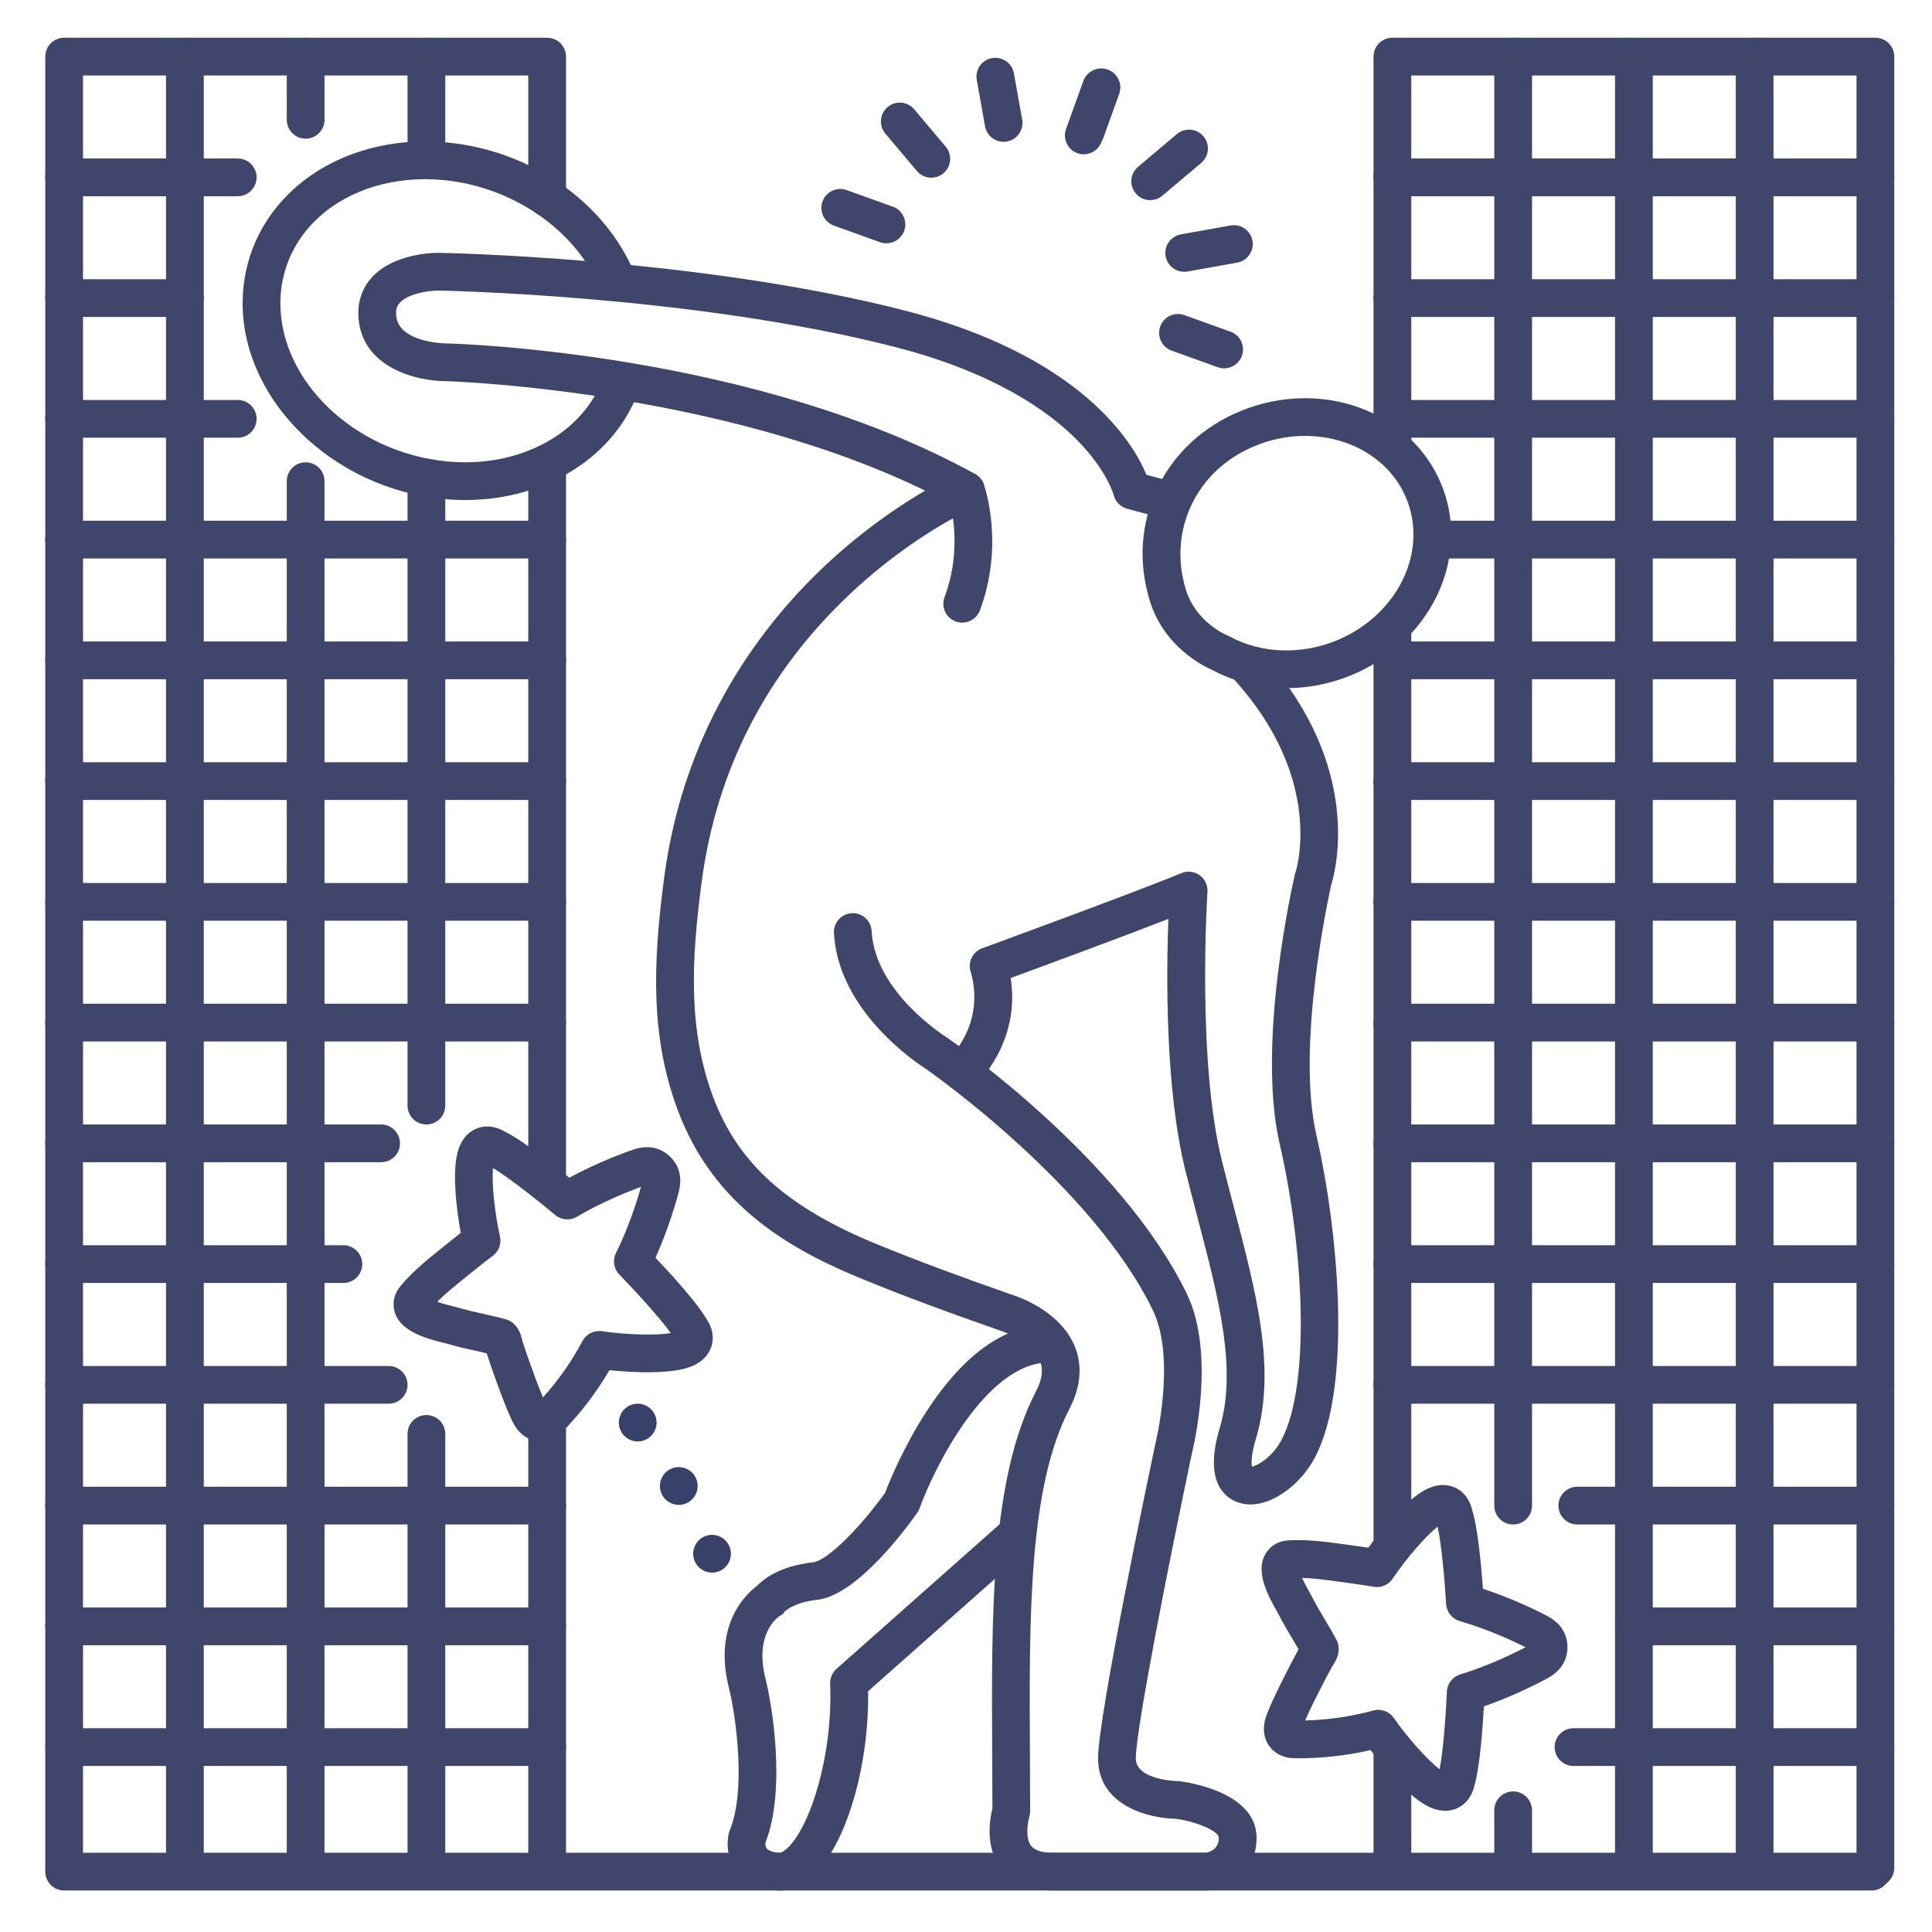 <?xml version="1.0" ?><svg enable-background="new 0 0 512 512" version="1.1" viewBox="0 0 512 512" xml:space="preserve" xmlns="http://www.w3.org/2000/svg" xmlns:xlink="http://www.w3.org/1999/xlink"><g id="Colors"><g><g><g><path d="M63,52H17c-2.761,0-5-2.239-5-5s2.239-5,5-5h46c2.761,0,5,2.239,5,5S65.761,52,63,52z" fill="#3F456B"/></g></g><g><g><path d="M49,84H17c-2.761,0-5-2.239-5-5s2.239-5,5-5h32c2.761,0,5,2.239,5,5S51.761,84,49,84z" fill="#3F456B"/></g></g><g><g><path d="M63,116H17c-2.761,0-5-2.239-5-5s2.239-5,5-5h46c2.761,0,5,2.239,5,5S65.761,116,63,116z" fill="#3F456B"/></g></g><g><g><path d="M145,148H17c-2.761,0-5-2.239-5-5s2.239-5,5-5h128c2.761,0,5,2.239,5,5S147.761,148,145,148z" fill="#3F456B"/></g></g><g><g><path d="M145,180H17c-2.761,0-5-2.239-5-5s2.239-5,5-5h128c2.761,0,5,2.239,5,5S147.761,180,145,180z" fill="#3F456B"/></g></g><g><g><path d="M145,212H17c-2.761,0-5-2.239-5-5s2.239-5,5-5h128c2.761,0,5,2.239,5,5S147.761,212,145,212z" fill="#3F456B"/></g></g><g><g><path d="M145,244H17c-2.761,0-5-2.239-5-5s2.239-5,5-5h128c2.761,0,5,2.239,5,5S147.761,244,145,244z" fill="#3F456B"/></g></g><g><g><path d="M145,276H17c-2.761,0-5-2.239-5-5s2.239-5,5-5h128c2.761,0,5,2.239,5,5S147.761,276,145,276z" fill="#3F456B"/></g></g><g><g><path d="M101,308H17c-2.761,0-5-2.239-5-5s2.239-5,5-5h84c2.761,0,5,2.239,5,5S103.761,308,101,308z" fill="#3F456B"/></g></g><g><g><path d="M91,340H17c-2.761,0-5-2.239-5-5s2.239-5,5-5h74c2.761,0,5,2.239,5,5S93.761,340,91,340z" fill="#3F456B"/></g></g><g><g><path d="M103,372H17c-2.761,0-5-2.239-5-5s2.239-5,5-5h86c2.761,0,5,2.239,5,5S105.761,372,103,372z" fill="#3F456B"/></g></g><g><g><path d="M145,404H17c-2.761,0-5-2.239-5-5s2.239-5,5-5h128c2.761,0,5,2.239,5,5S147.761,404,145,404z" fill="#3F456B"/></g></g><g><g><path d="M145,436H17c-2.761,0-5-2.239-5-5s2.239-5,5-5h128c2.761,0,5,2.239,5,5S147.761,436,145,436z" fill="#3F456B"/></g></g><g><g><path d="M145,468H17c-2.761,0-5-2.239-5-5s2.239-5,5-5h128c2.761,0,5,2.239,5,5S147.761,468,145,468z" fill="#3F456B"/></g></g></g><g><g><g><path d="M113.001,500c-2.761,0-5-2.239-5-5V380c0-2.761,2.239-5,5-5s5,2.239,5,5v115      C118.001,497.762,115.762,500,113.001,500z" fill="#3F456B"/></g></g><g><g><path d="M113.001,298c-2.761,0-5-2.239-5-5V126.563c0-2.761,2.239-5,5-5s5,2.239,5,5V293      C118.001,295.761,115.762,298,113.001,298z" fill="#3F456B"/></g></g><g><g><path d="M113.001,46.5c-2.761,0-5-2.239-5-5V15c0-2.761,2.239-5,5-5s5,2.239,5,5v26.5      C118.001,44.261,115.762,46.5,113.001,46.5z" fill="#3F456B"/></g></g><g><g><path d="M81.001,500c-2.761,0-5-2.239-5-5V127.519c0-2.761,2.239-5,5-5s5,2.239,5,5V495      C86.001,497.762,83.762,500,81.001,500z" fill="#3F456B"/></g></g><g><g><path d="M81.001,36.75c-2.761,0-5-2.239-5-5V15c0-2.761,2.239-5,5-5s5,2.239,5,5v16.75      C86.001,34.511,83.762,36.75,81.001,36.75z" fill="#3F456B"/></g></g><g><g><path d="M49.001,500c-2.761,0-5-2.239-5-5V15c0-2.761,2.239-5,5-5s5,2.239,5,5v480      C54.001,497.762,51.762,500,49.001,500z" fill="#3F456B"/></g></g></g><g><g><path d="M145,500c-2.761,0-5-2.239-5-5V376.974c0-2.761,2.239-5,5-5s5,2.239,5,5V495     C150,497.761,147.761,500,145,500z" fill="#3F456B"/></g></g><g><g><path d="M145,317.289c-2.761,0-5-2.239-5-5V122.746c0-2.761,2.239-5,5-5s5,2.239,5,5v189.543     C150,315.05,147.761,317.289,145,317.289z" fill="#3F456B"/></g></g><g><g><path d="M17,500c-2.761,0-5-2.239-5-5V15c0-2.761,2.239-5,5-5h128c2.761,0,5,2.239,5,5v37.406     c0,2.761-2.239,5-5,5s-5-2.239-5-5V20H22v475C22,497.761,19.761,500,17,500z" fill="#3F456B"/></g></g><g><g><g><path d="M497,52H369c-2.761,0-5-2.239-5-5s2.239-5,5-5h128c2.761,0,5,2.239,5,5S499.761,52,497,52z" fill="#3F456B"/></g></g><g><g><path d="M497,84H369c-2.761,0-5-2.239-5-5s2.239-5,5-5h128c2.761,0,5,2.239,5,5S499.761,84,497,84z" fill="#3F456B"/></g></g><g><g><path d="M497,116H369c-2.761,0-5-2.239-5-5s2.239-5,5-5h128c2.761,0,5,2.239,5,5S499.761,116,497,116z" fill="#3F456B"/></g></g><g><g><path d="M497,148H380c-2.761,0-5-2.239-5-5s2.239-5,5-5h117c2.761,0,5,2.239,5,5S499.761,148,497,148z" fill="#3F456B"/></g></g><g><g><path d="M497,180H369c-2.761,0-5-2.239-5-5s2.239-5,5-5h128c2.761,0,5,2.239,5,5S499.761,180,497,180z" fill="#3F456B"/></g></g><g><g><path d="M497,212H369c-2.761,0-5-2.239-5-5s2.239-5,5-5h128c2.761,0,5,2.239,5,5S499.761,212,497,212z" fill="#3F456B"/></g></g><g><g><path d="M497,244H369c-2.761,0-5-2.239-5-5s2.239-5,5-5h128c2.761,0,5,2.239,5,5S499.761,244,497,244z" fill="#3F456B"/></g></g><g><g><path d="M497,276H369c-2.761,0-5-2.239-5-5s2.239-5,5-5h128c2.761,0,5,2.239,5,5S499.761,276,497,276z" fill="#3F456B"/></g></g><g><g><path d="M497,308H369c-2.761,0-5-2.239-5-5s2.239-5,5-5h128c2.761,0,5,2.239,5,5S499.761,308,497,308z" fill="#3F456B"/></g></g><g><g><path d="M497,340H369c-2.761,0-5-2.239-5-5s2.239-5,5-5h128c2.761,0,5,2.239,5,5S499.761,340,497,340z" fill="#3F456B"/></g></g><g><g><path d="M497,372H369c-2.761,0-5-2.239-5-5s2.239-5,5-5h128c2.761,0,5,2.239,5,5S499.761,372,497,372z" fill="#3F456B"/></g></g><g><g><path d="M497,404h-79c-2.761,0-5-2.239-5-5s2.239-5,5-5h79c2.761,0,5,2.239,5,5S499.761,404,497,404z" fill="#3F456B"/></g></g><g><g><path d="M497,436h-64c-2.761,0-5-2.239-5-5s2.239-5,5-5h64c2.761,0,5,2.239,5,5S499.761,436,497,436z" fill="#3F456B"/></g></g><g><g><path d="M497,468h-80c-2.761,0-5-2.239-5-5s2.239-5,5-5h80c2.761,0,5,2.239,5,5S499.761,468,497,468z" fill="#3F456B"/></g></g></g><g><g><g><path d="M465.001,500c-2.761,0-5-2.239-5-5V15c0-2.761,2.239-5,5-5s5,2.239,5,5v480      C470.001,497.762,467.762,500,465.001,500z" fill="#3F456B"/></g></g><g><g><path d="M433.001,500c-2.761,0-5-2.239-5-5V15c0-2.761,2.239-5,5-5s5,2.239,5,5v480      C438.001,497.762,435.762,500,433.001,500z" fill="#3F456B"/></g></g><g><g><path d="M401.001,500c-2.761,0-5-2.239-5-5v-15.25c0-2.761,2.239-5,5-5s5,2.239,5,5V495      C406.001,497.762,403.762,500,401.001,500z" fill="#3F456B"/></g></g><g><g><path d="M401.001,404c-2.761,0-5-2.239-5-5V15c0-2.761,2.239-5,5-5s5,2.239,5,5v384      C406.001,401.761,403.762,404,401.001,404z" fill="#3F456B"/></g></g></g><g><g><path d="M497,500c-2.761,0-5-2.239-5-5V20H374v97.833c0,2.761-2.239,5-5,5s-5-2.239-5-5V15c0-2.761,2.239-5,5-5     h128c2.761,0,5,2.239,5,5v480C502,497.761,499.761,500,497,500z" fill="#3F456B"/></g></g><g><g><path d="M369,414c-2.761,0-5-2.239-5-5V166.75c0-2.761,2.239-5,5-5s5,2.239,5,5V409     C374,411.761,371.761,414,369,414z" fill="#3F456B"/></g></g><g><g><path d="M369,500c-2.761,0-5-2.239-5-5v-30.5c0-2.761,2.239-5,5-5s5,2.239,5,5V495     C374,497.761,371.761,500,369,500z" fill="#3F456B"/></g></g><g><g><g><path d="M287.215,40.896c-0.563,0-1.137-0.096-1.698-0.299c-2.597-0.938-3.942-3.804-3.004-6.401l4.599-12.735      c0.938-2.597,3.801-3.944,6.401-3.004c2.597,0.938,3.942,3.804,3.004,6.401l-4.599,12.735      C291.183,39.629,289.263,40.896,287.215,40.896z" fill="#3F456B"/></g></g></g><g><g><g><path d="M324.413,97.613c-0.562,0-1.133-0.095-1.692-0.296l-12.233-4.398c-2.598-0.934-3.948-3.798-3.013-6.397      c0.935-2.599,3.799-3.947,6.397-3.013l12.233,4.398c2.598,0.934,3.948,3.798,3.013,6.397      C328.384,96.343,326.462,97.613,324.413,97.613z" fill="#3F456B"/></g></g></g><g><g><g><path d="M313.828,72.03c-2.376,0-4.483-1.7-4.916-4.121c-0.486-2.718,1.323-5.316,4.042-5.802l13.158-2.354      c2.718-0.486,5.316,1.323,5.802,4.042s-1.323,5.316-4.042,5.802l-13.158,2.354C314.417,72.004,314.12,72.03,313.828,72.03z" fill="#3F456B"/></g></g></g><g><g><g><path d="M304.814,53.04c-1.423,0-2.835-0.604-3.825-1.776c-1.78-2.111-1.512-5.265,0.599-7.046l10.297-8.685      c2.111-1.78,5.265-1.512,7.046,0.599c1.78,2.111,1.512,5.265-0.599,7.046l-10.297,8.685      C307.098,52.653,305.953,53.04,304.814,53.04z" fill="#3F456B"/></g></g></g><g><g><g><path d="M287.75,39.684c-0.561,0-1.132-0.095-1.69-0.296c-2.599-0.933-3.949-3.797-3.016-6.396l4.13-11.5      c0.934-2.599,3.798-3.949,6.396-3.016c2.599,0.933,3.949,3.797,3.016,6.396l-4.13,11.5      C291.723,38.413,289.8,39.684,287.75,39.684z" fill="#3F456B"/></g></g></g><g><g><g><path d="M265.963,37.58c-2.376,0-4.483-1.7-4.916-4.121l-2.194-12.267c-0.486-2.718,1.323-5.316,4.042-5.802      c2.72-0.487,5.316,1.324,5.802,4.042l2.194,12.267c0.486,2.718-1.323,5.316-4.042,5.802      C266.551,37.554,266.255,37.58,265.963,37.58z" fill="#3F456B"/></g></g></g><g><g><g><path d="M246.802,47.088c-1.423,0-2.835-0.604-3.825-1.776l-8.344-9.894c-1.78-2.111-1.512-5.266,0.599-7.046      c2.112-1.78,5.265-1.511,7.046,0.599l8.344,9.894c1.78,2.111,1.512,5.266-0.599,7.046      C249.084,46.702,247.94,47.088,246.802,47.088z" fill="#3F456B"/></g></g></g><g><g><g><path d="M234.914,64.48c-0.562,0-1.133-0.095-1.692-0.296l-12.233-4.398c-2.598-0.934-3.948-3.798-3.013-6.397      c0.935-2.599,3.8-3.947,6.397-3.013l12.233,4.398c2.598,0.934,3.948,3.798,3.013,6.397      C238.885,63.21,236.963,64.48,234.914,64.48z" fill="#3F456B"/></g></g></g><g><g><g><path d="M143.259,381.961c-1.836,0-3.652-0.687-5.153-2.077c-1.492-1.381-2.267-3.086-2.683-4.002      c-1.794-3.95-3.212-7.946-4.584-11.81l-0.762-2.141c-0.192-0.537-0.379-1.12-0.564-1.703c-0.147-0.463-0.293-0.926-0.445-1.352      c-0.025-0.07-0.051-0.147-0.077-0.231c-1.059-0.255-2.133-0.495-3.242-0.741c-2.246-0.5-4.568-1.017-6.936-1.716      c-0.314-0.093-0.745-0.198-1.25-0.324c-4.664-1.161-13.345-3.323-13.261-10.391c0.031-2.571,1.555-4.345,2.128-5.013      c3.184-3.709,6.86-6.672,10.417-9.538l1.344-1.085c1.466-1.19,2.772-2.233,3.91-3.124c-1.232-6.713-2.406-17.013-0.561-22.259      c1.274-3.622,3.59-5.032,5.308-5.577c3.015-0.957,5.661,0.261,6.815,0.945c4.472,2.129,12.72,8.626,17.205,12.279      c7.329-3.967,14.873-6.775,17.21-7.524c2.093-0.67,4.051-0.749,5.818-0.232c2.122,0.62,4.079,2.166,5.233,4.137      c0.368,0.627,0.653,1.317,0.847,2.049c0.411,1.551,0.399,3.254-0.036,5.061c-0.573,2.386-2.815,10.117-6.229,17.72      c3.975,4.201,11.065,11.946,13.519,16.249c0.768,1.1,2.177,3.646,1.447,6.726c-0.416,1.754-1.65,4.168-5.169,5.707      c-5.034,2.203-15.208,1.829-21.998,1.114c-3.453,5.886-7.5,11.205-12.307,16.18C147.488,381.062,145.36,381.961,143.259,381.961      z M144.978,372.628h0.01H144.978z M115.863,344.987c1.5,0.523,3.312,0.975,4.115,1.174c0.673,0.168,1.247,0.313,1.666,0.437      c2.041,0.603,4.099,1.061,6.277,1.546c2,0.446,4.069,0.906,6.177,1.497c0.769,0.216,1.475,0.613,2.06,1.157l0.065,0.061      c1.415,1.314,1.86,3.063,2.185,4.34c0.037,0.146,0.069,0.281,0.103,0.391c0.164,0.455,0.349,1.032,0.533,1.61      c0.148,0.466,0.295,0.933,0.449,1.361l0.771,2.167c1.18,3.323,2.302,6.487,3.633,9.589c4.118-4.572,7.562-9.482,10.486-14.945      c0.994-1.858,3.044-2.896,5.135-2.586c6.609,0.972,14.386,1.144,18.24,0.502c-2.699-3.862-9.482-11.255-13.626-15.516      c-1.484-1.525-1.839-3.823-0.886-5.726c3.347-6.678,5.718-14.228,6.633-17.514c-3.208,1.155-10.563,4.08-16.975,7.911      c-1.826,1.092-4.144,0.908-5.776-0.459c-4.557-3.817-12.432-10.035-16.481-12.44c-0.354,3.892,0.392,11.635,1.851,18.152      c0.432,1.931-0.315,3.935-1.905,5.111c-0.991,0.733-2.854,2.161-6.102,4.796l-1.371,1.106      C120.53,340.797,118.05,342.795,115.863,344.987z M128.379,308.304c0.005,0.003,0.01,0.007,0.016,0.011      C128.39,308.311,128.385,308.307,128.379,308.304z" fill="#3F456B"/></g></g></g><g><g><g><path d="M383.005,479.877c-1.131,0-2.427-0.235-3.881-0.853c-5.059-2.15-11.771-9.805-15.911-15.232      c-6.649,1.53-13.292,2.244-20.214,2.157c-4.622-0.054-8.007-3.274-8.05-7.658c-0.02-2.035,0.688-3.769,1.069-4.7      c1.641-4.015,3.572-7.788,5.44-11.437l1.035-2.027c0.258-0.507,0.553-1.042,0.85-1.576c0.236-0.425,0.472-0.849,0.678-1.252      c0.034-0.067,0.073-0.14,0.116-0.217c-0.542-0.945-1.105-1.891-1.687-2.867c-1.178-1.976-2.396-4.02-3.513-6.221      c-0.148-0.292-0.368-0.678-0.623-1.131c-2.356-4.189-6.744-11.986-1.547-16.776c1.89-1.742,4.226-1.853,5.105-1.894      c4.877-0.227,9.557,0.408,14.079,1.027l1.727,0.234c1.869,0.25,3.523,0.483,4.949,0.698      c4.037-5.504,10.721-13.428,15.802-15.687c3.508-1.559,6.124-0.844,7.7,0.032c2.765,1.537,3.696,4.295,3.99,5.604      c1.521,4.713,2.459,15.172,2.88,20.94c7.916,2.606,15.137,6.165,17.286,7.351c1.924,1.062,3.324,2.431,4.162,4.07      c1.006,1.971,1.225,4.454,0.585,6.645c-0.205,0.699-0.51,1.378-0.909,2.021c-0.847,1.365-2.094,2.526-3.707,3.45      c-2.129,1.221-9.292,4.897-17.161,7.633c-0.327,5.774-1.092,16.247-2.536,20.984c-0.273,1.313-1.158,4.086-3.897,5.669      C385.903,479.396,384.624,479.877,383.005,479.877z M380.898,471.36c-0.001,0.006-0.001,0.012-0.002,0.017      C380.896,471.372,380.897,471.366,380.898,471.36z M383.228,469.892L383.228,469.892      C383.228,469.892,383.228,469.892,383.228,469.892z M365.257,453.125c1.605,0,3.146,0.775,4.097,2.134      c3.829,5.472,9.042,11.245,12.156,13.608c0.956-4.614,1.675-14.622,1.929-20.559c0.091-2.126,1.518-3.962,3.556-4.574      c7.151-2.15,14.271-5.608,17.289-7.199c-3.043-1.541-10.217-4.881-17.405-6.914c-2.047-0.579-3.504-2.391-3.63-4.516      c-0.352-5.934-1.237-15.928-2.267-20.524c-3.073,2.414-8.191,8.271-11.931,13.806c-1.106,1.64-3.077,2.472-5.024,2.123      c-1.211-0.217-3.525-0.591-7.671-1.145l-1.759-0.238c-3.293-0.45-6.445-0.881-9.538-0.967c0.649,1.449,1.565,3.078,1.971,3.799      c0.34,0.604,0.628,1.121,0.826,1.511c0.962,1.898,2.042,3.708,3.184,5.625c1.049,1.761,2.135,3.581,3.152,5.52      c0.372,0.708,0.568,1.496,0.572,2.295l0,0.088c0.016,1.929-0.952,3.454-1.658,4.567c-0.08,0.126-0.156,0.243-0.213,0.342      c-0.217,0.429-0.511,0.962-0.806,1.494c-0.236,0.426-0.474,0.852-0.68,1.257l-1.048,2.053c-1.606,3.138-3.136,6.125-4.478,9.221      c6.152-0.144,12.086-1.01,18.066-2.633C364.382,453.183,364.822,453.125,365.257,453.125z M382.683,403.53L382.683,403.53      L382.683,403.53z M380.326,402.082c0.001,0.005,0.002,0.011,0.003,0.018C380.328,402.094,380.327,402.088,380.326,402.082z" fill="#3F456B"/></g></g></g><g><g><path d="M184.07,413.64c-1.04-2.56,0.19-5.47,2.75-6.51l0,0c2.55-1.05,5.47,0.19,6.51,2.74l0,0     c1.04,2.56-0.19,5.48-2.75,6.52l0,0c-0.61,0.25-1.25,0.37-1.88,0.37l0,0C186.73,416.76,184.86,415.58,184.07,413.64z      M175.54,396.28c-1.37-2.4-0.53-5.45,1.86-6.82l0,0c2.4-1.37,5.46-0.53,6.83,1.87l0,0c1.36,2.4,0.53,5.45-1.87,6.82l0,0     c-0.78,0.44-1.63,0.66-2.47,0.66l0,0C178.15,398.81,176.46,397.9,175.54,396.28z M165.02,380.03L165.02,380.03     c-1.67-2.2-1.25-5.33,0.95-7.01l0,0c2.2-1.67,5.33-1.25,7.01,0.95l0,0l0,0l0,0c1.67,2.2,1.25,5.33-0.95,7.01l0,0     c-0.9,0.69-1.97,1.02-3.03,1.02l0,0C167.5,382,166.01,381.32,165.02,380.03z" fill="#384169"/></g></g></g><g id="Lines"><g><g><path d="M496,501H17c-2.761,0-5-2.239-5-5s2.239-5,5-5h479c2.761,0,5,2.239,5,5S498.761,501,496,501z" fill="#3F456B"/></g></g><g><g><path d="M340.906,182.36c-6.927,0-13.733-1.623-19.706-4.837c-2.124-0.915-12.648-5.991-16.448-18.182l0,0     c-6.493-20.835,3.606-42.037,24.014-50.415c21.208-8.706,45.031-0.096,53.106,19.19c3.669,8.762,3.609,18.614-0.167,27.741     c-4.244,10.254-12.876,18.68-23.685,23.117C352.509,181.237,346.666,182.36,340.906,182.36z M314.299,156.366     c2.681,8.601,10.786,11.947,10.868,11.979c0.205,0.08,0.404,0.172,0.597,0.278c8.356,4.575,18.995,4.986,28.458,1.102     c8.361-3.432,15.01-9.88,18.242-17.69c2.75-6.646,2.816-13.769,0.184-20.055c-5.961-14.236-23.944-20.43-40.085-13.802     C317.067,124.539,309.386,140.6,314.299,156.366L314.299,156.366z" fill="#3F456B"/></g></g><g><g><path d="M254.999,165.001c-0.583,0-1.176-0.103-1.755-0.32c-2.585-0.97-3.896-3.852-2.926-6.438     c4.14-11.04,2.429-20.977,1.463-24.847C196.254,103.606,120.333,101.071,117.928,101c-7.492-0.022-21.821-3.509-22.911-16.585     c-0.354-4.241,0.887-8.034,3.586-10.968C104.369,67.181,114.827,67,116,67c0.75,0.011,68.298,1.171,123.233,15.154     c47.553,12.104,61.168,35.394,64.598,43.689l7.982,2.119c2.669,0.708,4.258,3.446,3.55,6.115     c-0.708,2.669-3.444,4.258-6.115,3.55l-10.53-2.795c-1.774-0.471-3.147-1.875-3.578-3.659c-0.005-0.016-1.793-6.544-9.719-14.575     c-7.438-7.536-21.917-17.947-48.654-24.753C182.992,78.158,116.589,77.009,115.925,77c-1.766,0.013-7.599,0.632-9.973,3.229     c-0.533,0.583-1.125,1.492-0.97,3.356c0.604,7.25,12.909,7.414,13.033,7.415c0.031,0,0.078,0.001,0.109,0.001     c3.316,0.083,81.893,2.401,140.291,34.621c1.067,0.589,1.883,1.548,2.293,2.696c0.229,0.642,5.541,15.925-1.027,33.438     C258.929,163.763,257.023,165.001,254.999,165.001z" fill="#3F456B"/></g></g><g><g><path d="M320,501h-41c-7.809,0-11.835-3.246-13.837-5.969c-4.187-5.695-2.813-13.149-2.163-15.707     c-0.002-4.873-0.029-9.719-0.056-14.519c-0.208-37.534-0.406-72.985,11.62-96.112c1.631-3.137,1.963-5.782,1.014-8.085     c-1.796-4.36-7.888-7.138-10.083-7.84c-0.04-0.013-0.098-0.032-0.138-0.045c-14.271-4.964-25.844-9.284-36.419-13.597     c-18.992-7.743-39.705-19.139-49.337-44.956c-7.216-19.339-6.641-38.705-3.557-61.831c5.361-40.206,26.228-67.118,42.79-82.615     c17.931-16.778,34.492-24.016,35.188-24.316c2.537-1.091,5.478,0.079,6.57,2.614c1.091,2.534-0.076,5.473-2.608,6.567l0,0     c-0.157,0.068-15.911,7-32.595,22.696c-22.193,20.88-35.46,46.577-39.433,76.375c-2.885,21.641-3.477,39.618,3.014,57.014     c6.587,17.655,19.669,29.376,43.743,39.191c10.394,4.238,21.79,8.492,35.861,13.388c1.61,0.514,12.382,4.258,16.225,13.484     c1.471,3.534,2.429,9.276-1.363,16.569c-10.884,20.932-10.694,55.182-10.492,91.443C272.972,469.789,273,474.88,273,480     c0,0.506-0.077,1.009-0.228,1.491c-0.383,1.278-1.139,5.484,0.459,7.632c0.927,1.246,2.868,1.877,5.769,1.877h40.597     c1.33-0.262,3.403-1.144,3.403-4c0-1.696-5.783-4.23-11.351-5.002C304.304,481.892,291,478.455,291,466     c0-11.199,13.562-75.714,15.108-83.034c0.014-0.066,0.03-0.133,0.046-0.198c0.056-0.222,5.618-22.674-0.652-35.583     c-15.885-32.704-58.136-62.528-60.26-64.012c-2.033-1.286-23.142-15.131-24.235-35.91c-0.145-2.757,1.973-5.111,4.73-5.256     c2.749-0.158,5.11,1.972,5.256,4.73c0.853,16.201,19.451,27.895,19.639,28.011c0.069,0.043,0.138,0.087,0.205,0.134     c1.882,1.296,46.285,32.159,63.661,67.933c7.697,15.848,1.892,40.232,1.375,42.31C309.887,413.465,301,458.322,301,466     c0,5.766,10.906,6,11.016,6c0.196,0.001,0.409,0.014,0.604,0.039C314.706,472.299,333,474.935,333,487     c0,9.819-8.098,13.426-12.38,13.961C320.415,500.987,320.208,501,320,501z" fill="#3F456B"/></g></g><g><g><path d="M206.548,501.027c-0.37,0-0.72-0.02-1.046-0.052c-5.983-0.598-9.039-3.283-10.55-5.431     c-3.042-4.325-1.939-9.214-1.803-9.757c0.061-0.242,0.139-0.479,0.235-0.71c4.359-10.462,1.724-30.028-0.235-37.864     c-4.198-16.793,4.699-24.894,7.492-26.964c1.603-1.694,5.936-5.233,14.806-6.218c3.949-0.439,12.954-9.762,19.096-18.388     c0.981-2.57,4.809-12.106,11.041-21.668c10.187-15.629,21.42-23.332,33.343-22.88c2.76,0.104,4.913,2.424,4.81,5.184     c-0.104,2.76-2.437,4.901-5.184,4.81c-0.186-0.007-0.372-0.01-0.556-0.01c-16.616,0-30.365,27.791-34.297,38.625     c-0.15,0.412-0.354,0.805-0.605,1.164c-2.554,3.649-15.839,21.913-26.544,23.102c-5.825,0.647-8.167,2.682-8.604,3.113     c-0.419,0.652-0.658,0.811-1.375,1.205c-0.62,0.409-6.658,4.754-3.722,16.5c1.868,7.472,5.444,29.656-0.005,43.567     c-0.03,0.394-0.004,1.046,0.305,1.462c0.439,0.591,1.691,1.043,3.348,1.208c0.349,0.021,1.135-0.275,2.185-1.265     c6.08-5.727,12.08-24.598,11.321-43.561c-0.06-1.499,0.557-2.946,1.68-3.941l44-39c2.066-1.832,5.227-1.642,7.058,0.425     c1.832,2.066,1.641,5.227-0.425,7.058l-42.256,37.454c0.278,19.951-5.802,40.63-14.521,48.843     C212.15,500.232,208.922,501.027,206.548,501.027z" fill="#3F456B"/></g></g><g><g><path d="M331.37,398.699c-1.281,0-2.535-0.226-3.729-0.716c-3.41-1.398-8.521-5.781-4.429-19.419     c4.703-15.676-0.212-34.416-5.904-56.114c-1.037-3.953-2.108-8.04-3.158-12.236c-5.403-21.613-5.056-52.357-4.523-66.687     c-12.643,4.917-33.066,12.453-41.793,15.66c2.68,17.131-8.917,28.007-9.455,28.5c-2.036,1.866-5.2,1.729-7.064-0.307     c-1.86-2.028-1.729-5.177,0.286-7.045c0.433-0.408,9.613-9.288,5.603-22.923c-0.744-2.529,0.604-5.201,3.079-6.106     c0.409-0.149,41.033-15.019,52.795-19.919c1.598-0.666,3.426-0.458,4.833,0.549s2.194,2.671,2.079,4.398     c-0.029,0.442-2.864,44.553,3.862,71.455c1.035,4.141,2.1,8.2,3.129,12.125c6.074,23.157,11.32,43.156,5.809,61.524     c-1.287,4.29-1.167,6.403-1.008,7.231c1.687-0.305,5.535-2.729,7.8-7.007c7.993-15.099,5.732-51.733-0.453-78.536     c-6.189-26.82,3.583-69.455,4.002-71.257c0.039-0.166,0.085-0.33,0.141-0.491c0.319-0.966,7.757-24.58-15.892-50.943     c-1.844-2.056-1.673-5.217,0.383-7.061c2.056-1.844,5.217-1.672,7.061,0.383c26.572,29.621,19.05,57.231,18.004,60.569     c-0.705,3.131-9.422,42.855-3.954,66.55c5.466,23.686,9.855,65.992-0.453,85.464C344.887,393.01,337.793,398.699,331.37,398.699z     " fill="#3F456B"/></g></g><g><g><path d="M123.287,132.514c-1.905,0-3.833-0.091-5.779-0.278c-29.348-2.808-53.216-26.089-53.206-51.897     c0.004-11.567,4.792-22.284,13.479-30.177c10.311-9.367,25.151-13.886,40.711-12.397c22.163,2.121,41.638,15.678,49.614,34.538     c1.076,2.543-0.114,5.477-2.657,6.553c-2.545,1.076-5.478-0.115-6.553-2.657c-6.464-15.286-23.084-26.73-41.356-28.479     c-12.769-1.219-24.805,2.367-33.035,9.844c-6.577,5.975-10.201,14.065-10.204,22.78c-0.008,20.794,19.801,39.608,44.158,41.939     c19.408,1.858,36.546-7.571,41.683-22.927c0.876-2.619,3.71-4.032,6.328-3.156c2.619,0.876,4.032,3.709,3.156,6.328     C163.54,120.721,144.94,132.513,123.287,132.514z" fill="#3F456B"/></g></g></g></svg>
